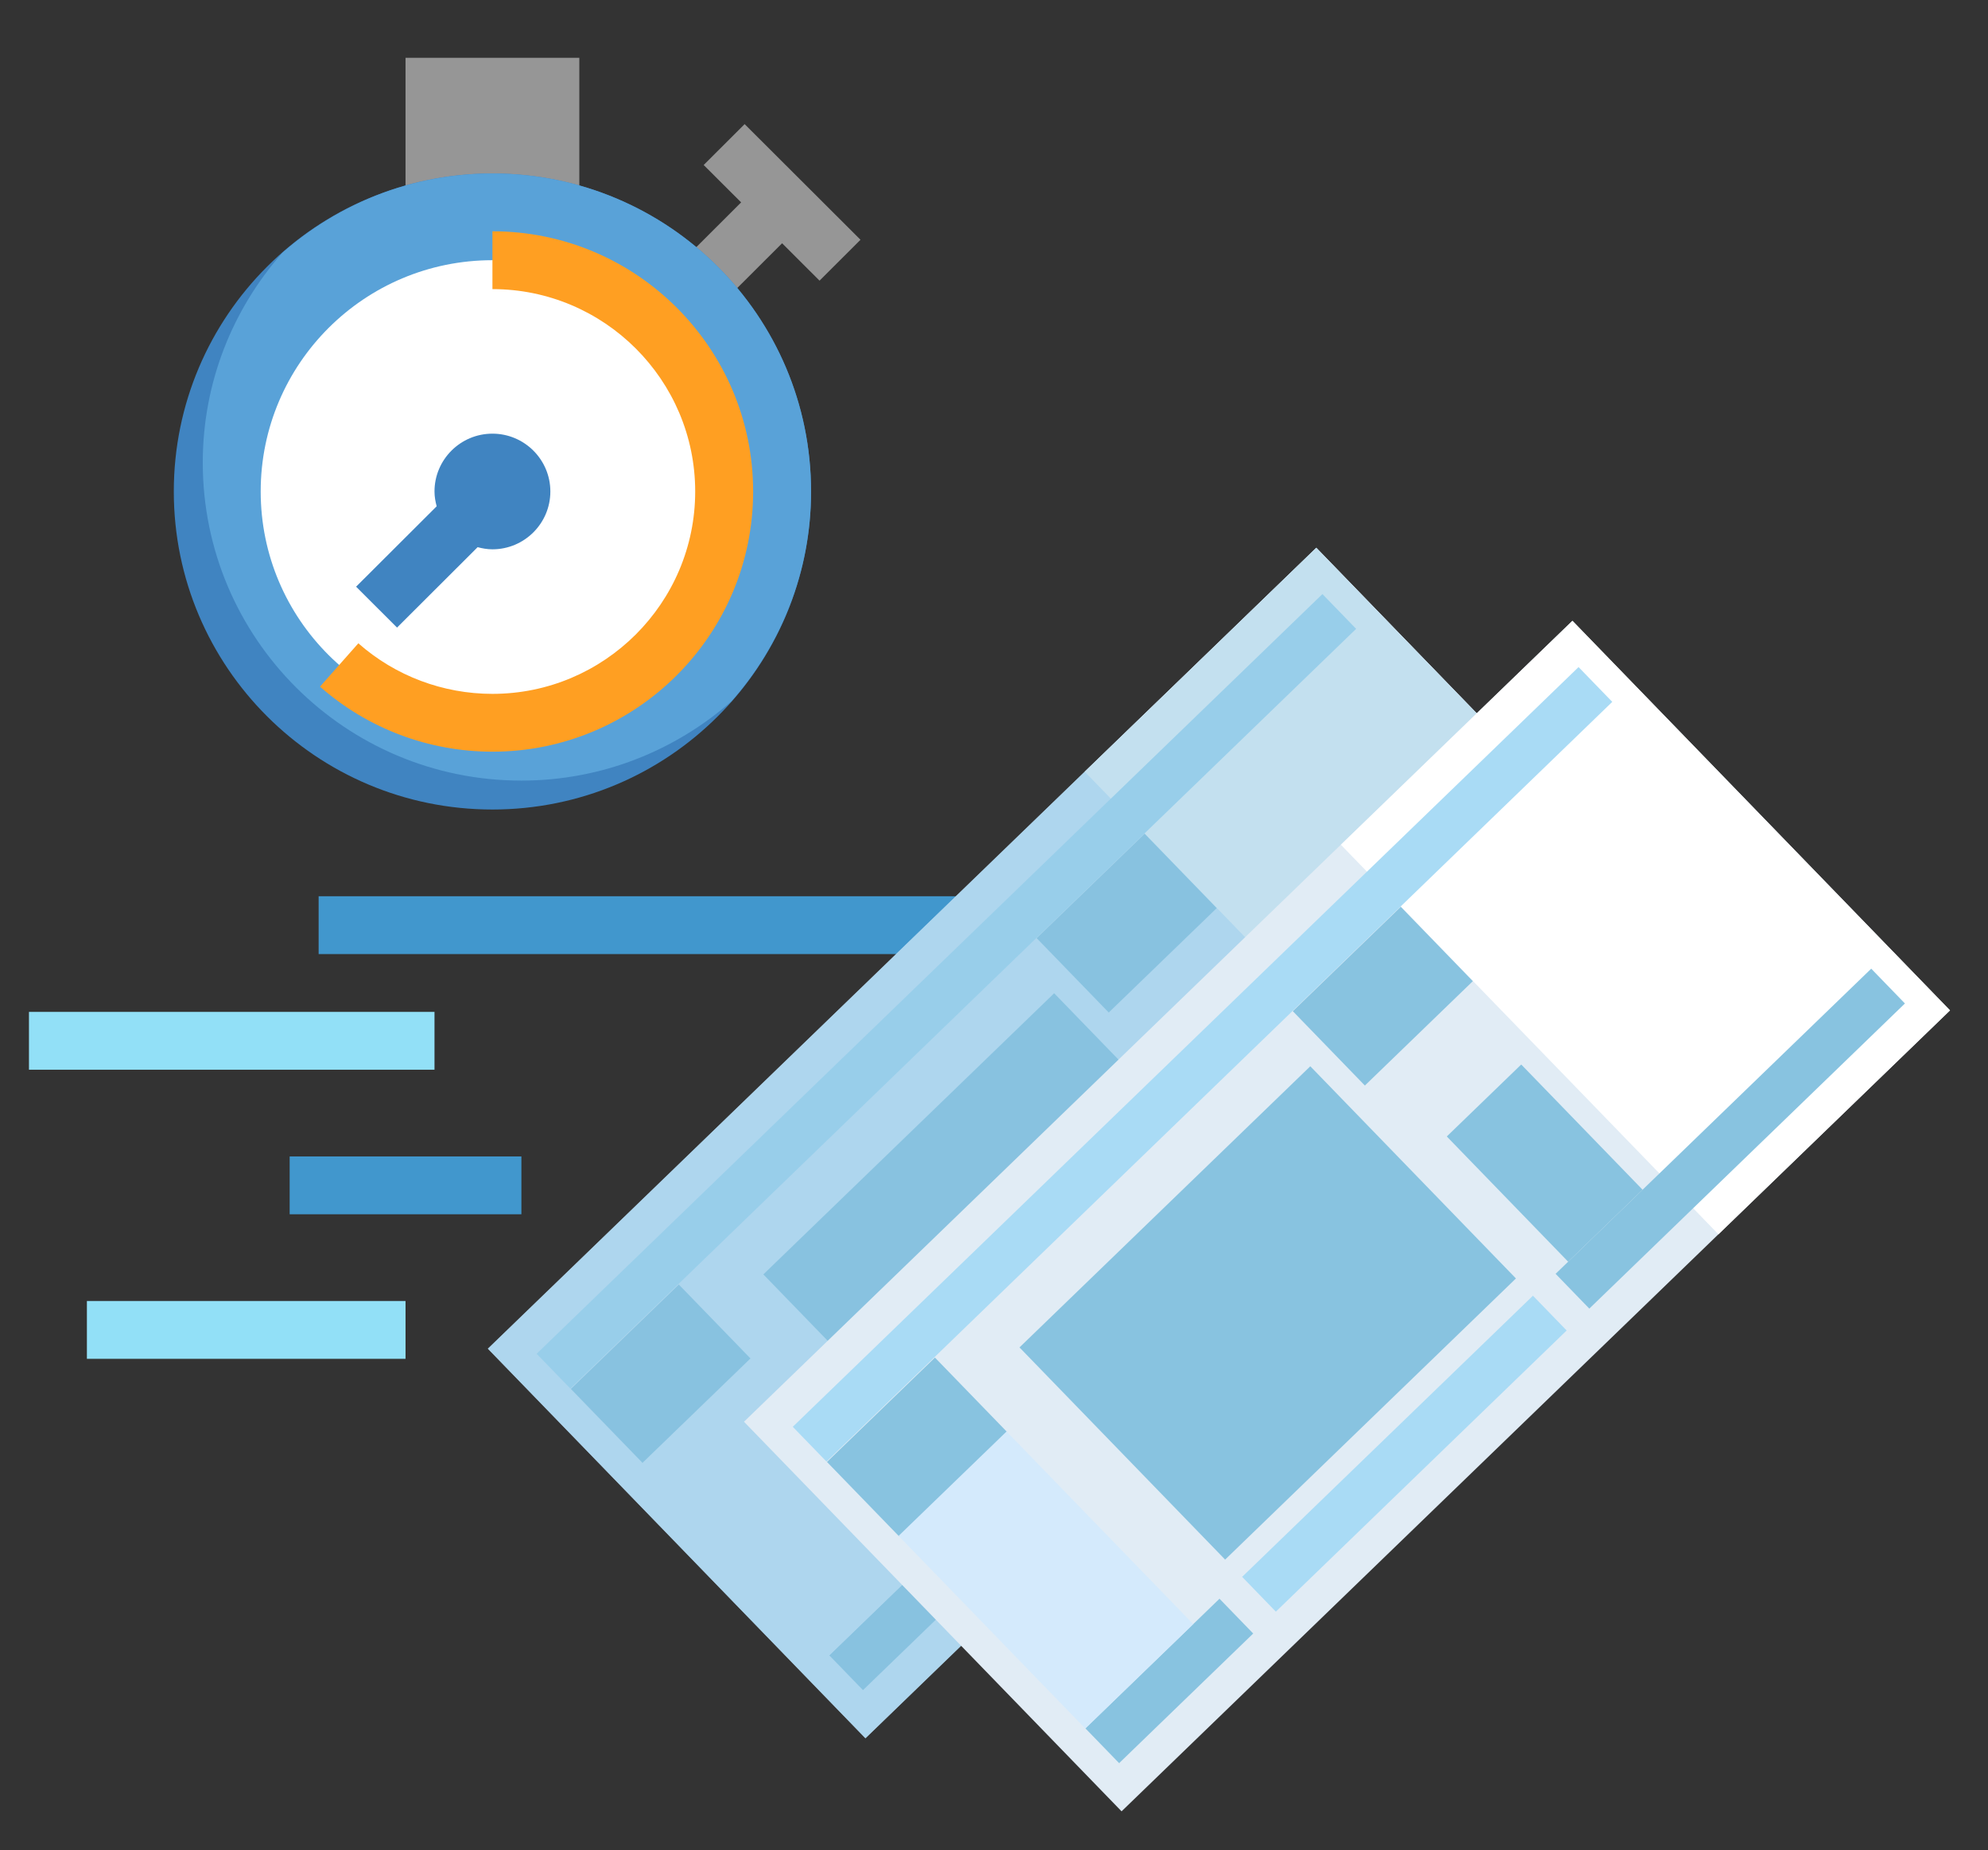 <svg width="216" height="201" viewBox="0 0 216 201" fill="none" xmlns="http://www.w3.org/2000/svg">
<rect x="0" y="0" width="216" height="201" fill="#333333" stroke="none"/>
<path d="M34.62 97.359H110.15V103.641H34.62V97.359Z" fill="#4197CD"/>
<path d="M93.495 26.046L80.906 13.483L76.456 17.924L80.525 21.985L72.387 30.107L76.837 34.548L84.976 26.426L89.045 30.487L93.495 26.046Z" fill="#969696"/>
<path d="M62.945 20.147V6.281H44.062V20.144" fill="#969696"/>
<path d="M53.503 87.938C72.623 87.938 88.123 72.47 88.123 53.391C88.123 34.311 72.623 18.844 53.503 18.844C34.383 18.844 18.884 34.311 18.884 53.391C18.884 72.47 34.383 87.938 53.503 87.938Z" fill="#4084C1"/>
<path d="M53.503 18.844C44.744 18.844 36.769 22.116 30.673 27.468C25.31 33.551 22.031 41.51 22.031 50.25C22.031 69.329 37.531 84.797 56.65 84.797C65.409 84.797 73.384 81.524 79.481 76.173C84.843 70.089 88.123 62.131 88.123 53.391C88.123 34.311 72.623 18.844 53.503 18.844Z" fill="#59A2D8"/>
<path d="M53.503 78.516C67.409 78.516 78.681 67.267 78.681 53.391C78.681 39.514 67.409 28.266 53.503 28.266C39.598 28.266 28.325 39.514 28.325 53.391C28.325 67.267 39.598 78.516 53.503 78.516Z" fill="white"/>
<path d="M9.442 141.328H44.062V147.609H9.442V141.328Z" fill="#92E0F7"/>
<path d="M31.473 125.625H56.651V131.906H31.473V125.625Z" fill="#4197CD"/>
<path d="M3.147 109.922H47.209V116.203H3.147V109.922Z" fill="#92E0F7"/>
<path d="M53.503 47.109C50.032 47.109 47.209 49.926 47.209 53.391C47.209 53.95 47.306 54.48 47.445 54.999L38.689 63.733L43.139 68.174L51.895 59.44C52.411 59.575 52.943 59.672 53.503 59.672C56.974 59.672 59.797 56.855 59.797 53.391C59.797 49.926 56.974 47.109 53.503 47.109Z" fill="#4084C1"/>
<path d="M53.504 81.656C46.595 81.656 39.942 79.147 34.768 74.59L38.935 69.882C42.954 73.425 48.131 75.375 53.504 75.375C65.649 75.375 75.534 65.513 75.534 53.391C75.534 41.268 65.649 31.406 53.504 31.406V25.125C69.123 25.125 81.829 37.807 81.829 53.391C81.829 68.974 69.123 81.656 53.504 81.656Z" fill="#FF9F22"/>
<rect width="125.189" height="58.944" transform="matrix(0.719 -0.695 0.696 0.718 53.006 146.51)" fill="#D4EAFC"/>
<rect width="34.997" height="58.942" transform="matrix(0.719 -0.695 0.696 0.718 117.858 83.829)" fill="white"/>
<rect width="20.262" height="5.263" transform="matrix(0.719 -0.695 0.696 0.718 90.103 179.819)" fill="#88C3E0"/>
<rect width="43.945" height="5.263" transform="matrix(0.719 -0.695 0.696 0.718 107.132 163.361)" fill="#A9DBF5"/>
<rect width="43.944" height="32.103" transform="matrix(0.719 -0.695 0.696 0.718 82.941 138.438)" fill="#88C3E0"/>
<rect width="118.745" height="5.263" transform="matrix(0.719 -0.695 0.696 0.718 58.307 147.061)" fill="#A9DBF5"/>
<rect width="11.249" height="18.946" transform="matrix(0.719 -0.695 0.696 0.718 129.368 115.522)" fill="#88C3E0"/>
<rect width="11.249" height="16.315" transform="matrix(-0.696 -0.718 0.719 -0.695 120.467 109.989)" fill="#88C3E0"/>
<rect width="11.249" height="16.315" transform="matrix(-0.696 -0.718 0.719 -0.695 69.853 158.955)" fill="#88C3E0"/>
<rect width="47.695" height="5.263" transform="matrix(0.719 -0.695 0.696 0.718 141.19 130.442)" fill="#88C3E0"/>
<rect width="16.314" height="29.142" transform="matrix(0.719 -0.695 0.696 0.718 69.807 158.909)" fill="#D4EAFC"/>
<rect opacity="0.5" width="125.189" height="58.944" transform="matrix(0.719 -0.695 0.696 0.718 53.006 146.51)" fill="#88C3E0"/>
<rect width="125.189" height="58.944" transform="matrix(0.719 -0.695 0.696 0.718 80.835 154.443)" fill="#E1ECF5"/>
<rect width="34.997" height="58.942" transform="matrix(0.719 -0.695 0.696 0.718 145.687 91.762)" fill="white"/>
<rect width="20.262" height="5.263" transform="matrix(0.719 -0.695 0.696 0.718 117.932 187.753)" fill="#88C3E0"/>
<rect width="43.945" height="5.263" transform="matrix(0.719 -0.695 0.696 0.718 134.961 171.295)" fill="#A9DBF5"/>
<rect width="43.944" height="32.103" transform="matrix(0.719 -0.695 0.696 0.718 110.77 146.37)" fill="#88C3E0"/>
<rect width="118.745" height="5.263" transform="matrix(0.719 -0.695 0.696 0.718 86.136 154.993)" fill="#A9DBF5"/>
<rect width="11.249" height="18.946" transform="matrix(0.719 -0.695 0.696 0.718 157.196 123.455)" fill="#88C3E0"/>
<rect width="11.249" height="16.315" transform="matrix(-0.696 -0.718 0.719 -0.695 148.296 117.923)" fill="#88C3E0"/>
<rect width="11.249" height="16.315" transform="matrix(-0.696 -0.718 0.719 -0.695 97.682 166.889)" fill="#88C3E0"/>
<rect width="47.695" height="5.263" transform="matrix(0.719 -0.695 0.696 0.718 169.019 138.376)" fill="#88C3E0"/>
<rect width="16.314" height="29.142" transform="matrix(0.719 -0.695 0.696 0.718 97.635 166.842)" fill="#D4EAFC"/>
</svg>
